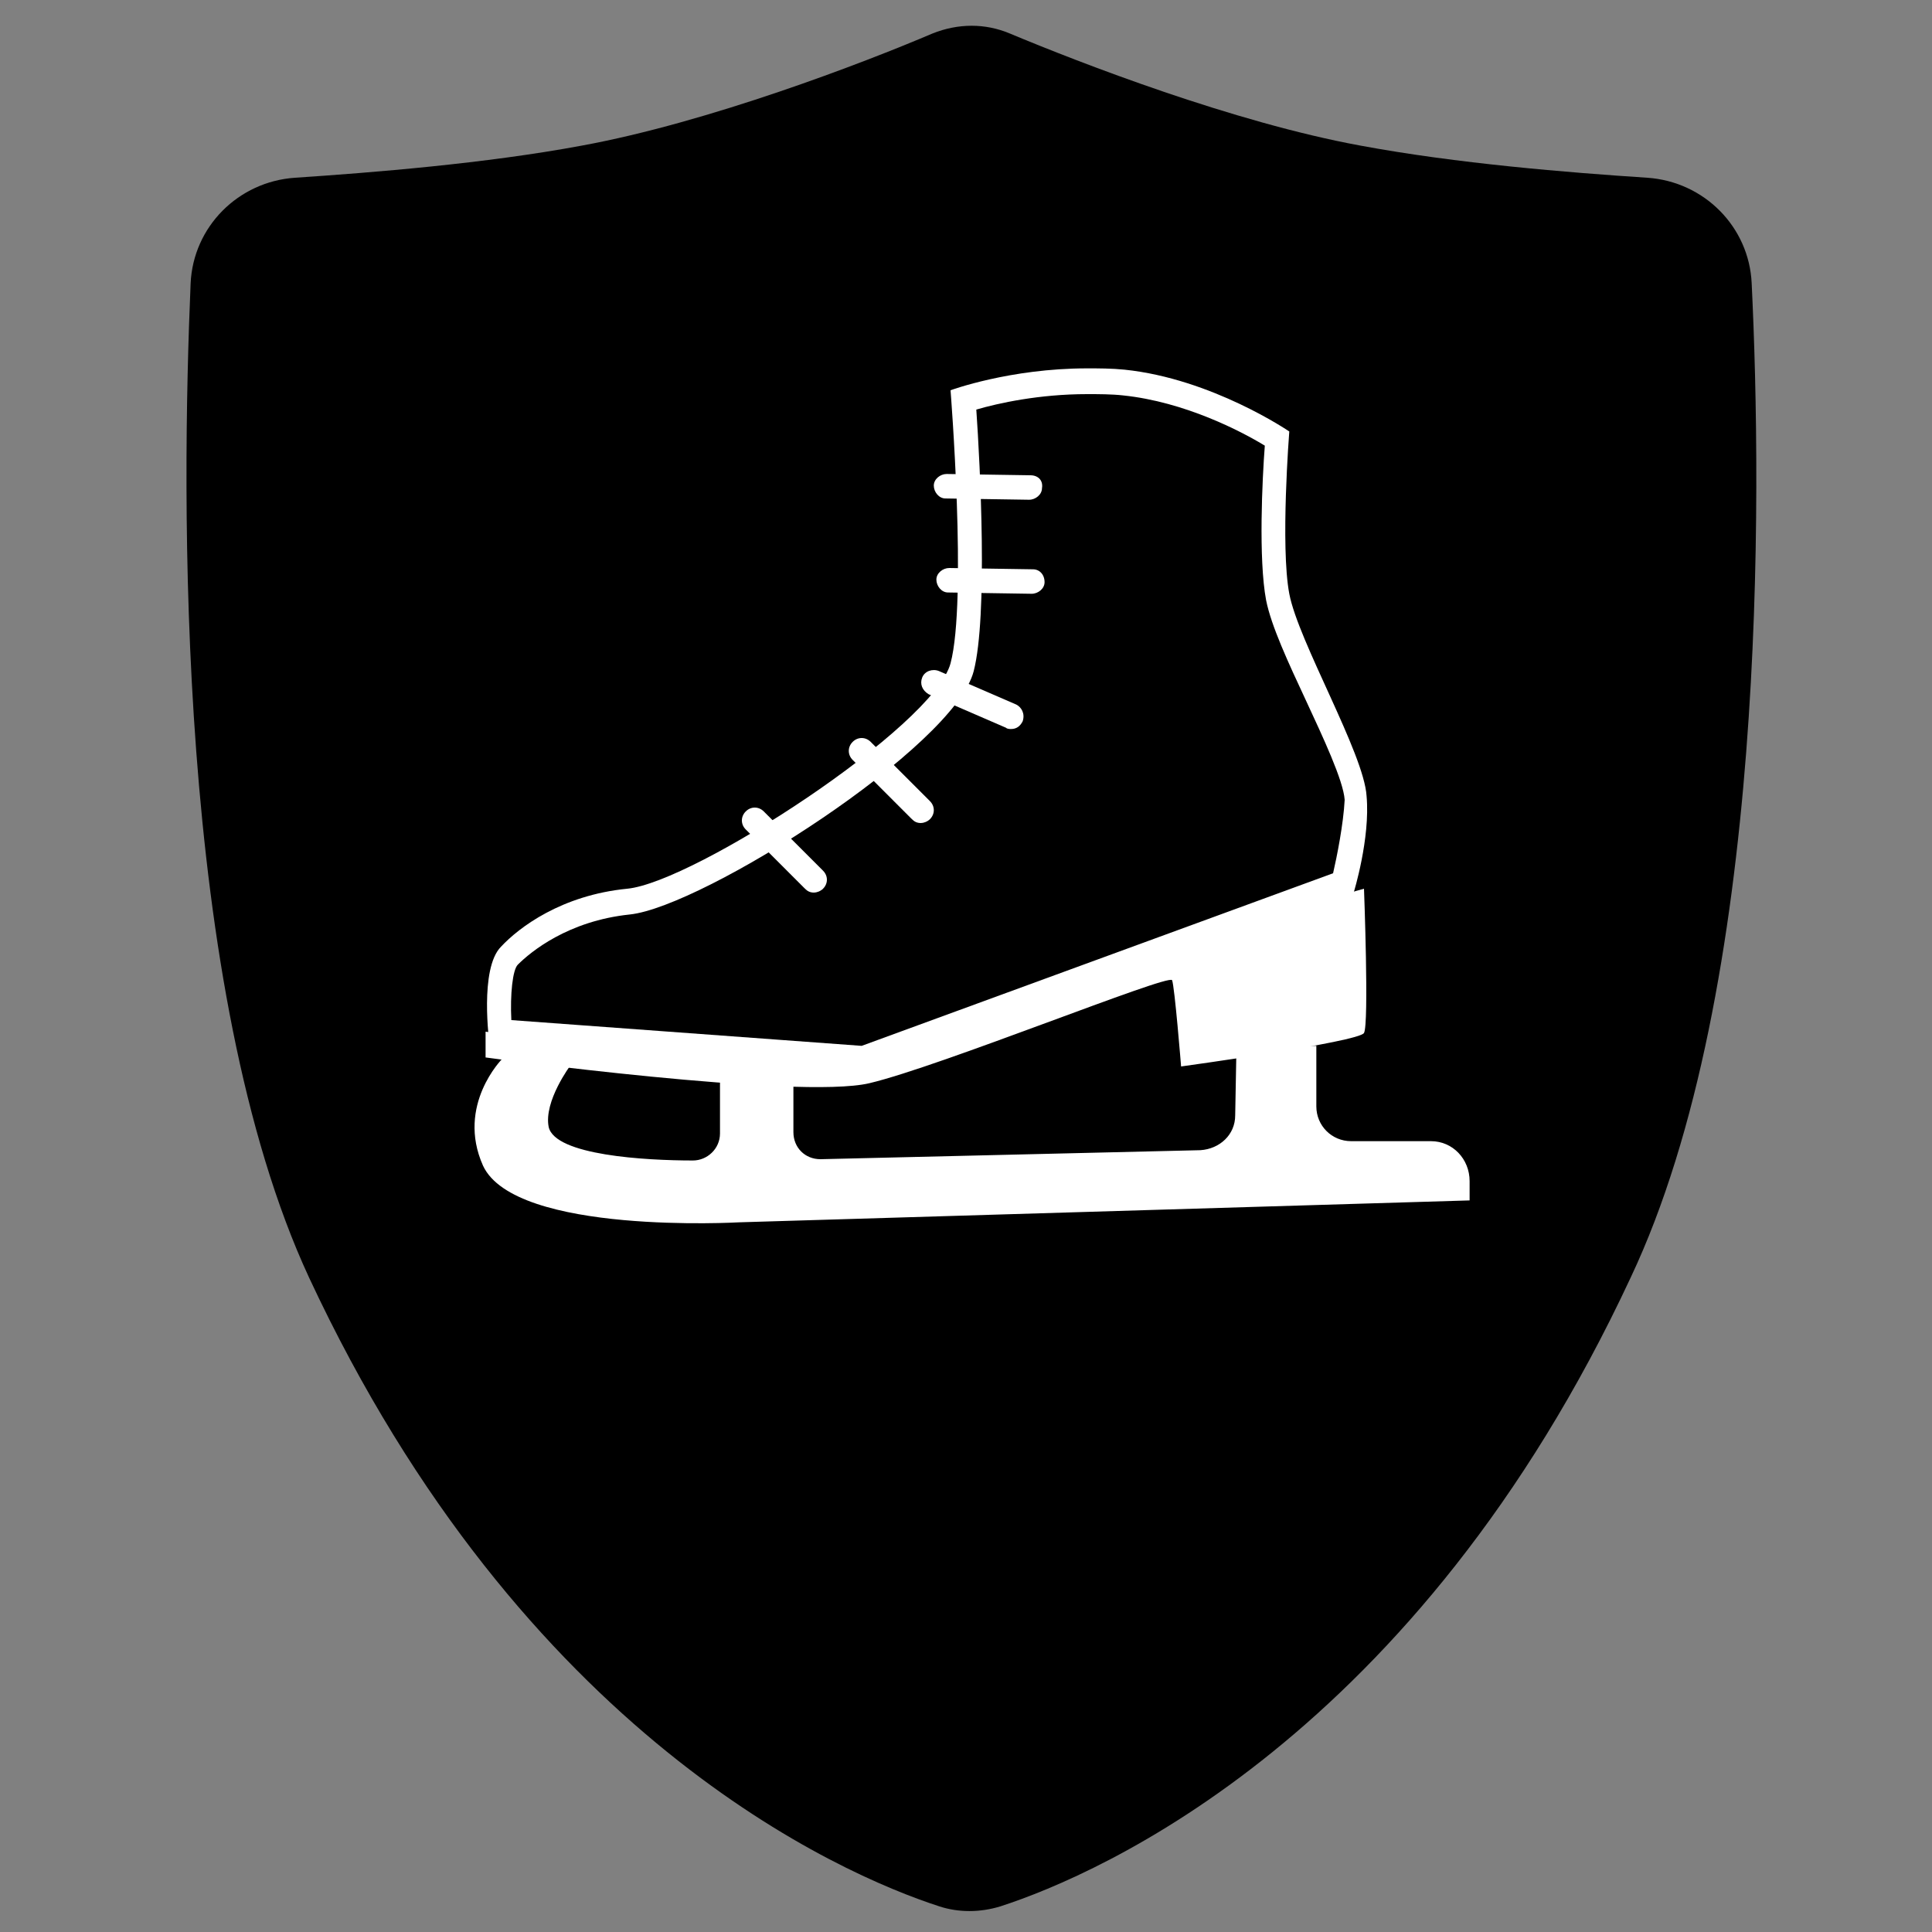 <?xml version="1.0" encoding="utf-8"?>
<!-- Generator: Adobe Illustrator 26.0.3, SVG Export Plug-In . SVG Version: 6.00 Build 0)  -->
<svg version="1.1" id="Layer_1" xmlns="http://www.w3.org/2000/svg" xmlns:xlink="http://www.w3.org/1999/xlink" x="0px" y="0px"
	 viewBox="0 0 150 150" style="enable-background:new 0 0 150 150;" xml:space="preserve">
<rect x="0" y="0" width="150" height="150" fill="#808080" stroke="none"/>
<style type="text/css">
	.st0{fill:#FFFFFF;}
</style>
<g>
	<path d="M136,22c-0.2-4.4-3.7-7.9-8.1-8.2c-6.1-0.4-14.8-1.1-22.3-2.5c-9.8-1.8-21.7-6.4-27.2-8.7c-1.9-0.8-4-0.8-6,0
		c-5.4,2.3-17.4,6.9-27.2,8.7c-7.5,1.4-16.3,2.1-22.3,2.5c-4.4,0.3-7.9,3.8-8.1,8.2c-0.7,16.4-1.2,54.8,9.2,77.2
		c16.6,35.6,41.2,46.3,48.9,48.8c1.5,0.5,3.2,0.5,4.8,0c7.7-2.5,32.3-13.2,48.9-48.8C137.2,76.8,136.8,38.5,136,22z"/>
</g>
<path class="st0" d="M111.1,88.6h-6.2c-1.5,0-2.7-1.2-2.7-2.7v-4.7h-6.2l-0.1,5.4c0,1.5-1.2,2.6-2.7,2.7L63.7,90
	c-1.2,0-2.1-0.9-2.1-2.1v-4.8h-5.7l0,4.9c0,1.2-1,2.1-2.1,2.1c-3.7,0-10.7-0.4-11.2-2.6c-0.4-2,1.7-4.8,1.7-4.8L39,82.2
	c0,0-3.6,3.6-1.5,8.3c2.5,5.4,19.9,4.4,19.9,4.4l56.7-1.7v-1.5C114.1,90,112.8,88.6,111.1,88.6z"/>
<path class="st0" d="M100.1,46.1c-0.7-3.7,0-12.6,0-12.6s-6-4.1-12.8-4.8c-1-0.1-2-0.1-2.9-0.1c-6,0-10.6,1.7-10.6,1.7
	s1.3,16.3,0,21.2c-1.3,4.9-19.9,17-25.1,17.5c-5.1,0.5-8.4,3-9.8,4.5C37.2,75.2,38,81,38,81l29.2,2.1l37.9-13.8c0,0,1.3-4.2,1-7.5
	C105.9,58.5,100.8,49.8,100.1,46.1z M103.5,67.8L66.9,81.2l-27.2-2c-0.1-2,0.1-3.9,0.5-4.3c1-1,3.9-3.4,8.7-3.9
	c5.7-0.6,25.2-13,26.7-18.9c1.1-4.3,0.5-16,0.2-20.3c1.7-0.5,4.9-1.2,8.6-1.2c0.9,0,1.9,0,2.8,0.1c4.8,0.5,9.2,2.8,11,3.9
	c-0.2,2.6-0.5,8.8,0.1,12c0.4,2,1.7,4.8,3.1,7.8c1.3,2.8,2.9,6.2,3,7.7C104.3,64,103.8,66.5,103.5,67.8z"/>
<path class="st0" d="M90.6,73.4c-1.4,0.5-21.8,8.7-23.5,8.9c-7,0.6-29.4-2.2-29.4-2.2v2c0,0,24.3,3.3,29.8,2
	c5.5-1.3,23.2-8.5,23.5-8c0.2,0.5,0.7,6.7,0.7,6.7s13.8-1.9,14.2-2.6c0.4-0.7,0-11.2,0-11.2S91.9,72.9,90.6,73.4z"/>
<path class="st0" d="M59.3,63c-0.4-0.4-1-0.4-1.4,0s-0.4,1,0,1.4l4.6,4.6c0.2,0.2,0.4,0.3,0.7,0.3c0.2,0,0.5-0.1,0.7-0.3
	c0.4-0.4,0.4-1,0-1.4L59.3,63z"/>
<path class="st0" d="M67.6,57.6c-0.4-0.4-1-0.4-1.4,0c-0.4,0.4-0.4,1,0,1.4l4.6,4.6c0.2,0.2,0.4,0.3,0.7,0.3c0.2,0,0.5-0.1,0.7-0.3
	c0.4-0.4,0.4-1,0-1.4L67.6,57.6z"/>
<path class="st0" d="M78.9,54.7l-6-2.6c-0.5-0.2-1.1,0-1.3,0.5c-0.2,0.5,0,1,0.5,1.3l6,2.6c0.1,0.1,0.3,0.1,0.4,0.1
	c0.4,0,0.7-0.2,0.9-0.6C79.6,55.4,79.3,54.9,78.9,54.7z"/>
<path class="st0" d="M80.2,44.2l-6.5-0.1c0,0,0,0,0,0c-0.5,0-1,0.4-1,0.9c0,0.5,0.4,1,0.9,1l6.5,0.1c0,0,0,0,0,0c0.5,0,1-0.4,1-0.9
	C81.1,44.6,80.7,44.2,80.2,44.2z"/>
<path class="st0" d="M80,36.9l-6.5-0.1c0,0,0,0,0,0c-0.5,0-1,0.4-1,0.9c0,0.5,0.4,1,0.9,1l6.5,0.1c0,0,0,0,0,0c0.5,0,1-0.4,1-0.9
	C81,37.3,80.6,36.9,80,36.9z"/>
</svg>
